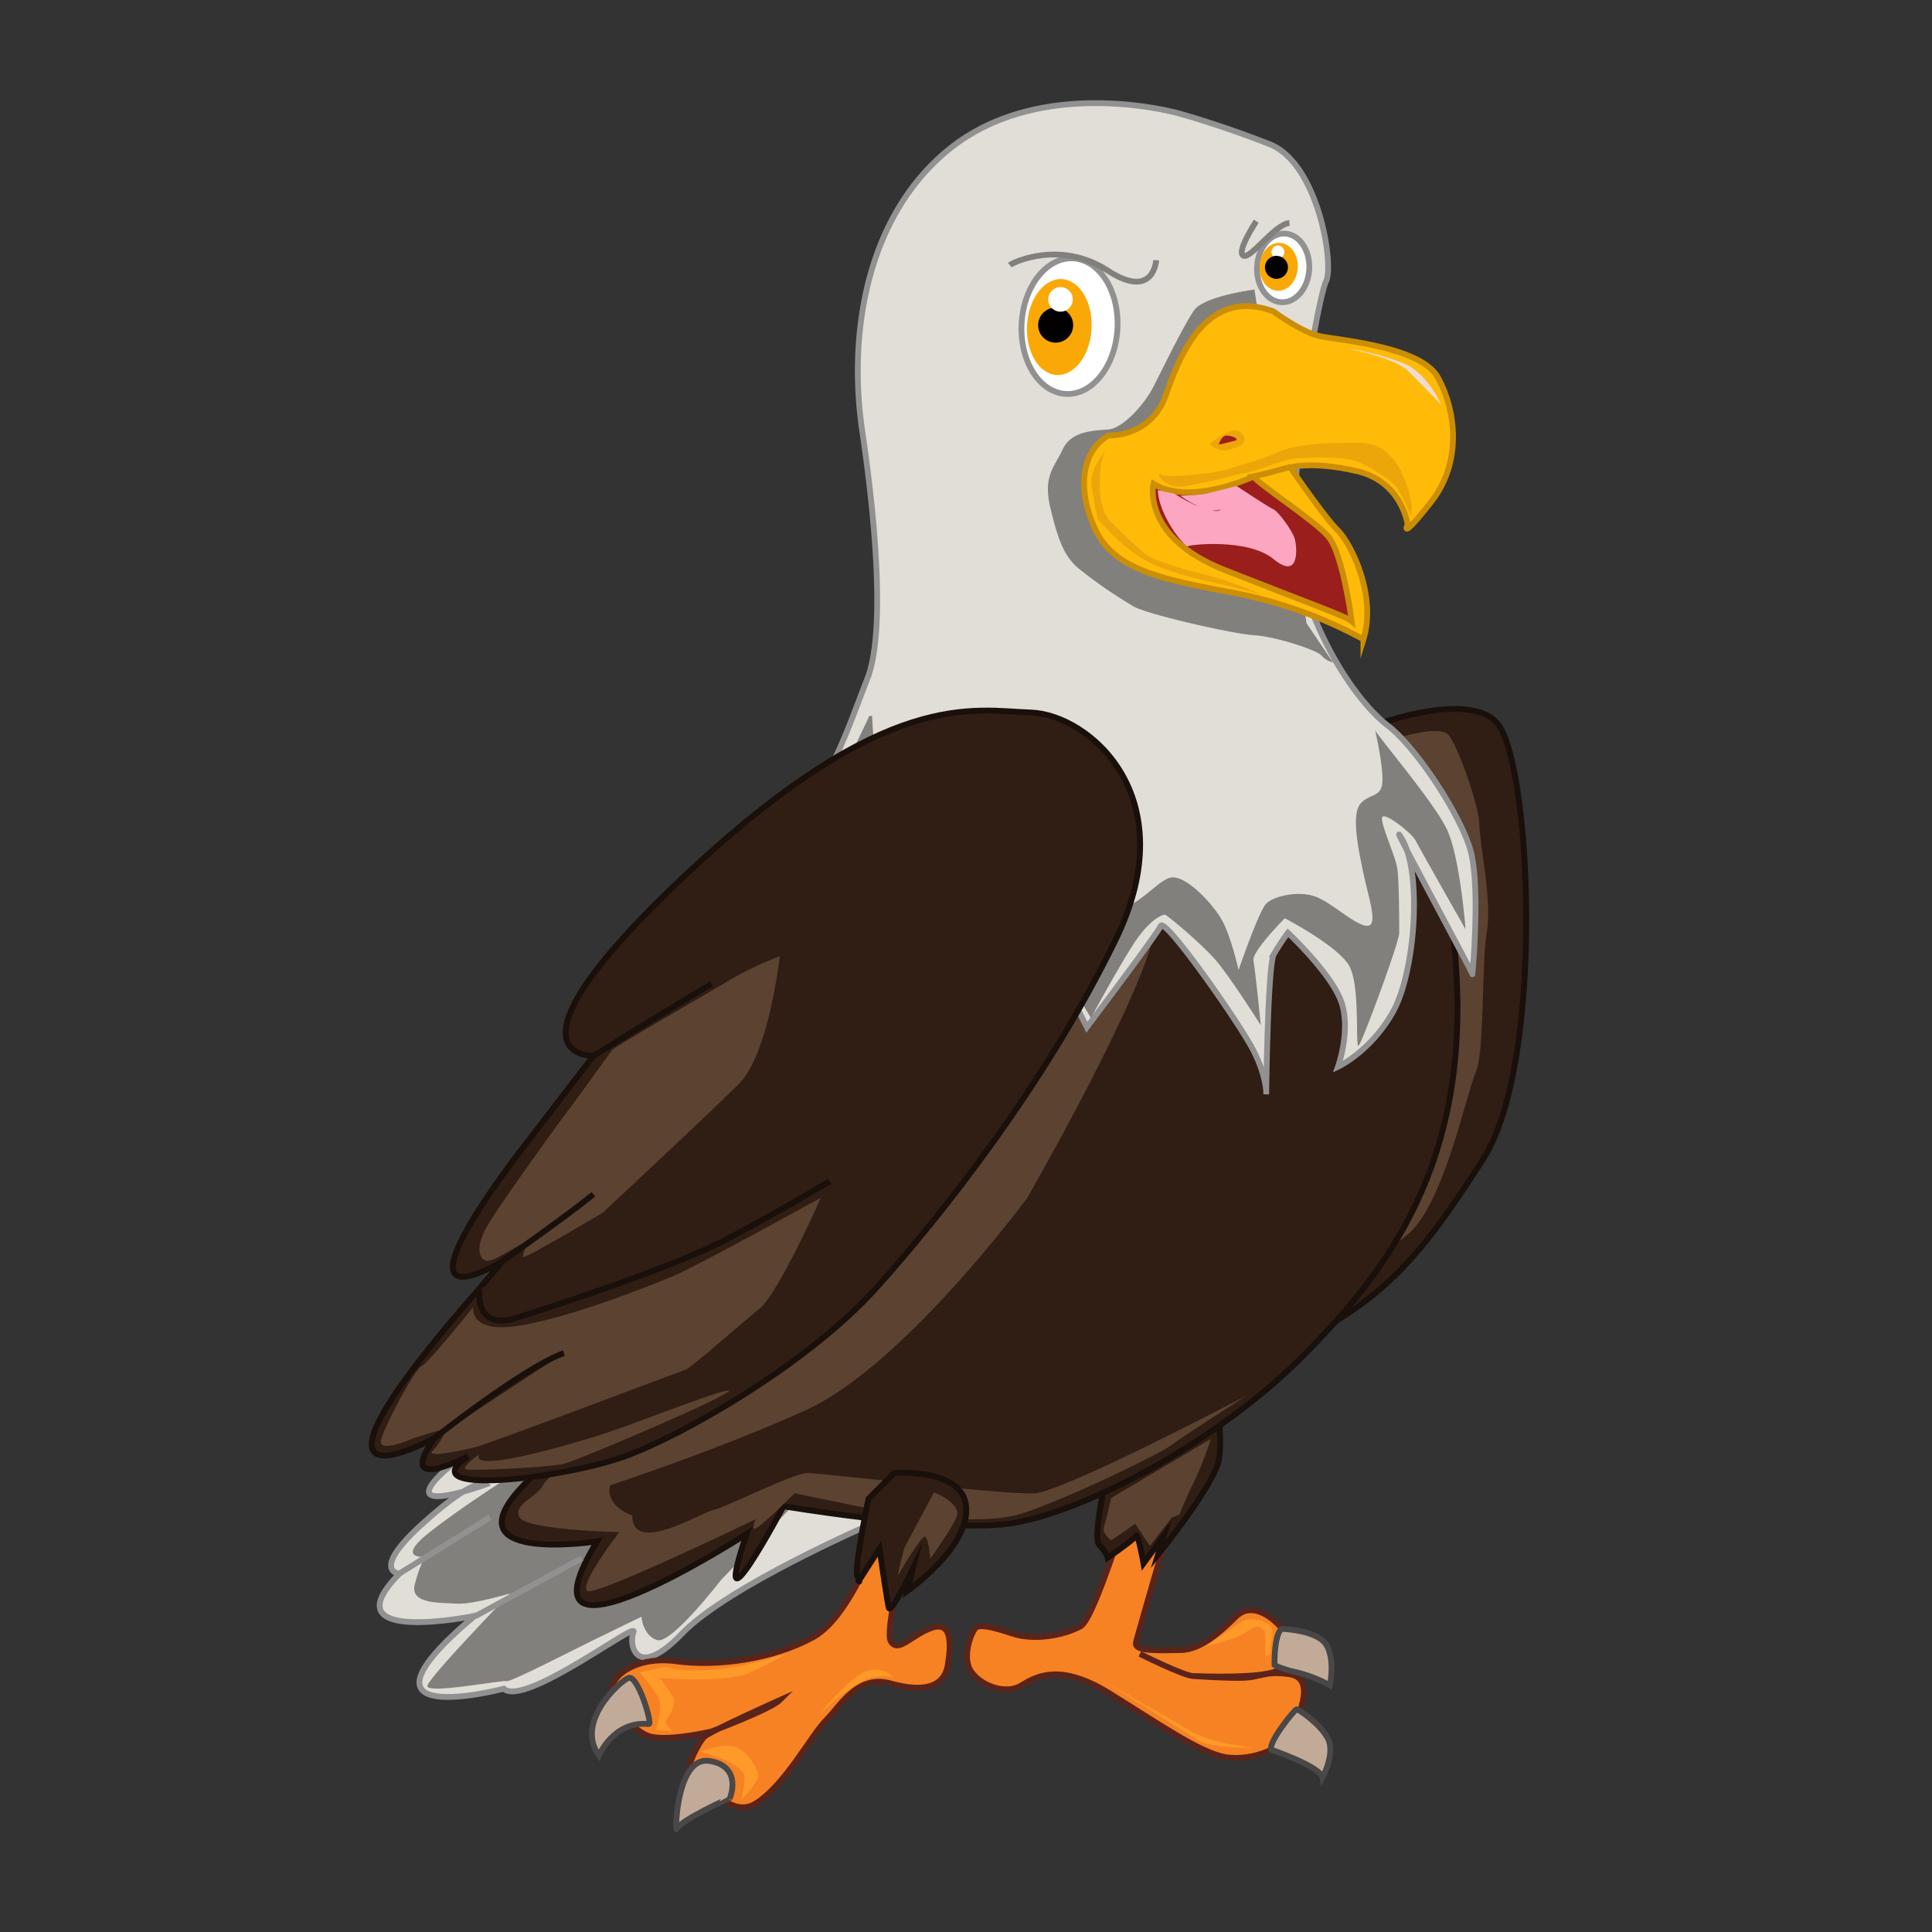<svg xmlns="http://www.w3.org/2000/svg" viewBox="0 0 1000 1000"><rect x="0" y="0" width="1000" height="1000" fill="#333333" stroke="none"/><defs><style>.cls-1{fill:#301d14;stroke:#190f0b;}.cls-1,.cls-12,.cls-13,.cls-15,.cls-3,.cls-4,.cls-5,.cls-7,.cls-9{stroke-miterlimit:10;stroke-width:3px;}.cls-2{fill:#5b4231;}.cls-3{fill:#f78223;}.cls-3,.cls-7{stroke:#5b241a;}.cls-4{fill:#c1aa97;stroke:#494747;}.cls-5{fill:#e1ded8;}.cls-5,.cls-9{stroke:#919191;}.cls-6{fill:#82807d;}.cls-15,.cls-7{fill:none;}.cls-8{fill:#ff9929;}.cls-11,.cls-9{fill:#fff;}.cls-10{fill:#faa806;}.cls-12{fill:#ffbb08;}.cls-12,.cls-13{stroke:#cc8e05;}.cls-13,.cls-18{fill:#9a1e1b;}.cls-14{fill:#fca6c2;}.cls-15{stroke:#82807d;}.cls-16{fill:#efdbd4;}.cls-17{fill:#eda60a;}</style></defs><title>hawk</title><g id="Layer_3" data-name="Layer 3"><path class="cls-1" d="M698.87,380.25c-1,0,57.33-24.84,75.48-6.68s25.8,175.8-6.68,226.43-53.51,77.39-109.88,100.33-49.68-88.86-49.68-88.86l90.76-231.22Z"/><path class="cls-2" d="M725.63,381.21c1,0,19.1-5.73,23.88-1s16.24,37.27,16.24,46.82,6.69,39.17,3.83,55.42-1,62.1-5.74,72.61S747.6,622,729.45,638.22s-37.26,19.11-43,17.2-39.17-81.21-39.17-81.21Z"/></g><g id="Layer_4" data-name="Layer 4"><path class="cls-3" d="M593.78,748.1S568,837,559.38,841.73s-23.89,7.64-35.35,3.82-17.2-4.78-19.11-2.86S497.28,858,503,865.62s18.15,11.46,25.8,6.68,20.06-11.46,44.9,3.83,47.77,31.52,61.15,33.44,30.57-4.78,34.4-14.34,11.46-26.75-1.92-28.66-14.33,1.91-25.79,1.91-23.89-1-23.89-1,40.13,1.91,44.91-3.83,3.82-18.15-1-22.93-14.33-11.46-22-3.82-18.16,17.2-28.67,17.2-23.88,1-22.93-3.82,32.49-112.74,32.49-112.74Z"/><path class="cls-3" d="M590,856.06s22.93,11.47,27.71,11.47"/><path class="cls-4" d="M658,905.64s25.57,8.7,26.52,14.44c0,0,6.69-12.43,2.87-20.07s-15.29-15.29-16.24-15.29S656.33,901.71,658,905.64Z"/><path class="cls-4" d="M663.34,843.1s18.34.54,23.11,8.18,1.91,21,1.91,21a74.61,74.61,0,0,0-17.19-6.68c-8.6-1.92-11.47-3.83-11.47-3.83S659.33,846.37,663.34,843.1Z"/><path class="cls-5" d="M451.92,788.37S376.76,820.81,353,845.54s-27.81,5.69-25.1-.77-56.58,39.16-67.16,29.3c0,0-87.28,23-15-37.72,0,0-76.2,15.75-39-21.79,0,0-15.59-1.12,12.35-26.26s32.48-20,32.48-20-42.72,15.69-25.47-3.1,99.74-65.5,99.74-65.5,142.93,16.58,148.24,19.89S451.92,788.37,451.92,788.37Z"/><path class="cls-6" d="M373.2,817.8s-25.72,33.43-33.08,31.13-8.13-12.1-8.13-12.1-18.91,9.24-25.63,12.47-42.4,21.64-44.13,20.85-42.08,7.09-41,2.35S264,824.76,264,824.76s-19.45,5.84-27.6,5.28-24.35.46-21.73-9.89,5.46-14.31,5.46-14.31-15.34,1.41,1.27-12,47.55-32.94,47.55-32.94-21,11.45-16.21,1,14.08-12.48,20.41-14.85,56.63-29.85,56.63-29.85L448.6,739.8Z"/><path class="cls-1" d="M573.71,759.56s-8.6,36.31-4.78,40.13,4.37,6.66,4.37,6.66,13.79-9.53,14.74-11.44,3.83,14.33,3.83,14.33l10.5-14.33-3,9.77s29.77-36.52,31.68-49.89-1.91-34.4-1.91-34.4Z"/><path class="cls-1" d="M458.1,394.59s179.63-59.24,208.29-43.95,78.34,38.21,86.94,145.22S717,659.24,673.08,703.19s-117.52,83.12-155.74,86-111.78-9.55-111.78-9.55S366.38,853.19,386.45,794c0,0-124.21,80.25-77.39,3.82,0,0-73.57,11.46-41.09-25.8s102.23-56.37,112.74-93.63S458.1,394.59,458.1,394.59Z"/><line class="cls-5" x1="246.04" y1="836.53" x2="301.17" y2="806.52"/><line class="cls-7" x1="457.15" y1="818.8" x2="478.17" y2="762.43"/><line class="cls-5" x1="206.75" y1="814.45" x2="253.58" y2="785.38"/><path class="cls-2" d="M352.05,722.3c-3.82,1-67.84,39.17-70.7,45.86s-16.24,10.51-12.42,17.2S320.52,793,320.52,793s-22,28.67-16.24,30.58,86.94-37.27,86.94-37.27-2.86,5.74,0,4.78,20.07-18.15,20.07-18.15l42,8.6s51.59,9.55,75.48,1.91,72.61-31.53,77.39-35.35,39.17-25.8,39.17-25.8S550.78,772,535.49,772.94,425.62,762.43,418,762.43s-43,18.15-48.73,19.11-42,23.88-42,2.86c0,0-23.89-7.64-3.82-27.7S375,704.15,375,704.15Z"/><path class="cls-2" d="M559.38,398.41s45.86,47.77,38.22,84.08-65.93,137.58-65.93,137.58S467.66,707,417,729.94s-113.7,43-113.7,43-20.06,3.82-22.93,4.78,16.25-25.8,16.25-25.8l76.43-50.64s92.68-102.23,94.59-104.14,51.59-181.53,53.5-183.45S559.38,398.41,559.38,398.41Z"/><path class="cls-3" d="M458.1,786.31S441.86,836,420.84,847.46s-49.68,15.29-70.7,12.42-33.44,7.65-33.44,14.33,10.51,22.93,21,24.85,30.57-2.87,30.57-2.87,30.58-11.47,35.35-16.24c0,0-36.3,16.24-39.17,19.11s-9.55,16.24-6.69,16.24,18.16,27.71,33.44,18.15,28.67-35.35,36.31-43,16.24-23.89,33.44-19.11,27.71,1.91,29.62-9.56,1.91-22.93-8.6-19.1-17.2,13.37-21,6.68,14.33-76.43,14.33-76.43L460,779.63Z"/><path class="cls-4" d="M350.14,946.83c-.71,1.77,0-38.22,17.2-35.35s10.51,19.11,10.51,19.11S352.05,942.05,350.14,946.83Z"/><path class="cls-4" d="M335.81,892.37c2.12.22-5.73-25.8-10.51-23.89S297.59,891.41,310,908.61C310,908.61,317.66,890.46,335.81,892.37Z"/><path class="cls-8" d="M331,865.62s9.56,10.51,10.51,15.28-1.91,14.33-1.91,14.33l8.6,1s-3.82-3.82-3.82-4.78,6.69-8.6,3.82-13.37a101.81,101.81,0,0,0-6.69-9.56s34.4,2.87,46.82-2.86,18.15-9.56,18.15-9.56-37.26,13.38-62.1,6.69Z"/><path class="cls-8" d="M362.56,906.7s23.89,5.73,22.93,14.33-1.91,10.51-1.91,10.51,10.51-9.55,8.6-14.33-6.69-12.42-13.38-13.38S362.56,906.7,362.56,906.7Z"/><path class="cls-8" d="M423.71,887.59s18.15-17.2,26.75-19.11,12.42,0,12.42,0a13.78,13.78,0,0,0-13.37-3.82C440.91,866.57,423.71,887.59,423.71,887.59Z"/><path class="cls-1" d="M449.51,775.8s-7.65,36.31-5.74,40.13.67,2.44.67,2.44l10.8-16.77s3.82,26.75,4.78,30.58,12.42-20.07,12.42-20.07l-2.87,11.47s31.53-22,30.57-43-37.26-18.15-37.26-18.15Z"/><path class="cls-8" d="M569.89,869.44s44.91,27.7,50.64,31.53,29.62,3.82,29.62,3.82-22.93-1.91-35.35-9.56S569.89,869.44,569.89,869.44Z"/><path class="cls-8" d="M623.39,852.24c1,0,17.2-11.47,20.07-13.38s12.42,0,14.33,2.87,0,8.6,0,8.6v5.73s-2.87,1.91-2.87,0V845.55s-1.91-5.73-6.68-2.86-3.83,2.86-8.6,4.77-3.82,1-5.74,1.91S623.39,852.24,623.39,852.24Z"/><path class="cls-2" d="M483.42,772.46s15.29,5.73,11.47,13.38-13.38,21-13.38,21-.95-11.47-2.86-11.47-11.13,15.19-13.21,19.06,2.7-13.33,2.7-13.33Z"/><path class="cls-2" d="M626.74,744.75a170.11,170.11,0,0,1-8.6,22c-4.78,9.55-7.64,17.2-7.64,17.2l-3.89,1.45-11.4,14.79-7.64-11.47-12.43,8.6s-4.77-3.82-3.82-6.69,3.82-15.28,3.82-15.28Z"/></g><g id="Layer_5" data-name="Layer 5"><path class="cls-5" d="M562.55,531.71s36.08-47.79,38.25-52.46,41.24,51,48.15,64.81,6.44,22.35,6.44,22.35.77-66.94,3.94-72.5a123.31,123.31,0,0,1,7.3-11.09s22.76,21.33,27.71,35.95-1.81,33.39-1.81,33.39,16.68-7.71,28.31-28.13,15.39-71.88,4.87-89.67,36.45,68.95,36.39,69.91,4.45-46.65-1.25-65.14-27.78-52.22-42.48-63.54-34.68-39.68-45.12-76.6,8.82-145,13.1-153.34-3.87-61-29.16-71-47-15.94-47-15.94-69.71-20-117.68,17.54C449.37,110.1,438.59,171,446.29,223.05s11.48,105.87,2.61,128.35-20.38,58.22-36.16,66.93,48.86-1.17,48.86-1.17l2.79,71.91,73.13-7.51Z"/><ellipse class="cls-9" cx="664.1" cy="138.66" rx="17.79" ry="13.52" transform="translate(489.67 794.27) rotate(-86.89)"/><ellipse class="cls-10" cx="661.77" cy="138.09" rx="12.42" ry="9.91" transform="translate(488.03 791.41) rotate(-86.89)"/><circle class="cls-11" cx="661.45" cy="130.41" r="3.34"/><circle cx="660.69" cy="138.37" r="5.96"/><ellipse class="cls-9" cx="553.53" cy="168.79" rx="35.14" ry="24.84" transform="translate(355.01 712.37) rotate(-86.89)"/><ellipse class="cls-10" cx="548.24" cy="169.26" rx="24.85" ry="16.72" transform="translate(349.53 707.53) rotate(-86.89)"/><circle cx="546.4" cy="168.29" r="9.07"/><path class="cls-6" d="M649.29,149.86s-26,3.37-31.21,10.74-17,31.61-21.3,40-15.5,21.17-23.19,21.71-19.18.87-23.51,10.2-10.32,13.8-6.43,30.27,7.24,25.27,14.56,31.41a247.13,247.13,0,0,0,28.59,19.73c7.43,4.23,51.85,14.3,62.35,14.87s32.13,7.48,34.83,10.5a11.73,11.73,0,0,0,6,3.62l-13.7-20.31Z"/><path class="cls-12" d="M573.77,225.4s22.06,1.2,29.84-21.32,21.85-55.36,55.59-42.87c0,0,14.17,10.6,23.89,12.76s52.15,5.29,61.11,21.35,13.22,43.32-3.5,64.54-12.1,11.63-12.1,11.63-2.89-22.28-26.36-27.65S667.93,242,667.93,242s17.46,25.53,24.46,32.47,20.28,33.87,13.32,56.44a231.46,231.46,0,0,0-67.52-24.15c-38.13-7-61.6-12.35-71.16-32.54S559.4,233.64,573.77,225.4Z"/><path class="cls-13" d="M597,250.43s-6.41,27.51,36.91,44.61,62.62,23.88,65.75,26.51c0,0-4.63-35.49-12.35-44.1s-35.44-26.51-38.49-30.77C648.82,246.68,616,262.11,597,250.43Z"/><path class="cls-14" d="M614.47,282.82c1-.91,31.4-4.42,44.82,6.63s12.12-6,10.89-10.47-8.8-14.49-11-15.35S640,251.53,640,251.53s-13.48,3.69-17.19,4.23-11.85.83-11.85.83,13.45,10.31,21,7c0,0-3.22,5-23.91-7.94l-8.74-1.95s-.32,5.89,5,15.76S614.47,282.82,614.47,282.82Z"/><path class="cls-12" d="M668,241.6s-16.52,4.84-22.3,5.49"/><circle class="cls-11" cx="548.91" cy="154.97" r="6.36"/><path class="cls-15" d="M650.25,114.5s-10.42,15.71-6.71,17.82,16.2-16.34,23.88-16.88"/><path class="cls-15" d="M522.71,137.25c2-1.81,26.54-12.92,50.56,2.74s25.17-5.33,25.17-5.33"/><path class="cls-16" d="M745.9,209.34s-7.28-16.78-20.13-21.58a128.49,128.49,0,0,0-27.47-7.23C691,179.32,721,184.23,728.81,192S745.9,209.34,745.9,209.34Z"/><path class="cls-17" d="M730.77,261.78s-4-32.17-26.1-32.55-36.12,1.31-43.7,5-19.19,6.33-25,8.47-30.58,4.9-34.58,3,.51,5.77,7.86,6.17,30.67-6.53,35.62-7.08,19.23-7.15,26.63-7.57,23.83-1.17,31,1.68,17.48,10,19.8,12.55,6,11,6.69,12.65l1.46,3.36Z"/><path class="cls-17" d="M568.16,268.53s13.82,17.13,29,23.7,34.69,10.07,34.69,10.07l21,5.24s-18.44-7.56-27.34-9.68-27.46-7.22-32.19-10.76-17.18-15.68-19.49-18.26-5.19-10.12-4.53-22.37,4.07-14.53,4.07-14.53-9.56,10.13-8.42,19.21S568.16,268.53,568.16,268.53Z"/><path class="cls-17" d="M626,229.87s12.06-10.81,16.7-5.65-2,7.27-7,8.64S626,229.87,626,229.87Z"/><path class="cls-18" d="M630.88,230.14s1.08-4.86,4.35-4.68,6.44,2,3.95,2.67S630.88,230.14,630.88,230.14Z"/><path class="cls-14" d="M639.25,273.22s-21.1.77-23.8-2.25-4.34-9.83-4.34-9.83l12.51.93,16.73,8.34Z"/><path class="cls-6" d="M749,429.46c-6.68-14.33-36.3-48.73-37.26-51.59,0,0,3.82,16.24,3.82,25.79s-6.68,6.69-11.46,12.42-1,23.89,1.91,37.27,7.64,26.75,1,25.79-18.15-12.42-26.75-15.28-21,0-24.84,3.82-14.33,34.39-14.33,34.39-3.82-17.2-8.6-25.79-19.11-23.89-26.75-22-17.2,17.2-35.35,19.11-14.33-11.47-31.53-9.55-43,11.46-48.73,7.64S477.69,421.82,475.78,419s-16.24-13.38-21-22.93c-1.88-3.75-2.87-14.28-3.38-25.69a4.44,4.44,0,0,1-1.55.32c-2.17,5.26-27.55,56.9-27.55,56.9s38.21-8.6,43-8.6,1.91,77.39,1.91,77.39L536,479.14l28.67,47.77s13.37-24.84,22-38.21,15.29-15.29,16.24-15.29,18.16,14.33,25.8,22.93,23.89,34.4,23.89,34.4-2.87-28.67-3.83-33.44,16.25-22,16.25-22,27.7,14.33,33.44,24.84,2.86,43,4.77,41.09,21-53.51,21-58.29,0-26.75-1-33.44-9.56-24.84-7.65-26.75,15.29,8.6,17.2,12.42,25.8,45.86,25.8,45.86S755.72,443.79,749,429.46Z"/></g><g id="Layer_2" data-name="Layer 2"><path class="cls-1" d="M307.15,546.5s-54.46,1.91,48.72-94.59S504,367.83,533.58,368.79s80.26,43,43.95,117.52-89.81,142.36-124.2,180.58-98.41,75.47-129.94,86.94-111.79,21-81.21,0c0,0-38.22,20.06-17.2-9.55,0,0-87.9,48.72,24.84-79.31l10.51-12.42s-62.1,39.18,5.73-52.55Z"/><path class="cls-2" d="M316.7,543.63c0-1,44.91-26.75,59.24-35.35a174.15,174.15,0,0,1,27.7-13.37s-5.73,50.63-21,65.92-70.7,66.88-70.7,66.88-40.13,23.89-41.08,22.93,2.87-6.69,0-6.69-15.29,9.56-19.11,8.6-5.73-6.68,0-17.19,41.08-59.24,42-60.2S316.7,543.63,316.7,543.63Z"/><path class="cls-2" d="M424.66,620.07c0,.95-22,49.68-31.53,57.32S357.78,708,354.92,708.92,253.64,747.14,246,749.05s-25.8,5.74-22,1.91,7.65-11.46,6.69-11.46-16.24,4.78-16.24,4.78-19.11,8.59-17.2,1,17.2-36.31,21-38.22S245,676.44,245,676.44s-2.86,14.33,24.84,9.55,67.84-21,79.3-25.79S424.66,620.07,424.66,620.07Z"/><path class="cls-1" d="M248.12,666.91s-3.08,22,18.9,15.26S349.18,655.42,375,642s54.46-30.57,54.46-30.57"/><path class="cls-1" d="M260.33,652.55s31.53-22,46.82-34.39"/><path class="cls-1" d="M307.15,546.5s49.68-30.57,61.14-37.26"/><path class="cls-1" d="M225,744.28s45.86-36.31,66.88-43.95"/><path class="cls-2" d="M247.91,752.87s-9.56,6.69-6.69,7.65,43-1,50.64-2.87,79.3-32.48,85-37.26-47.77,16.24-62.1,21S243.13,763.38,247.91,752.87Z"/></g></svg>